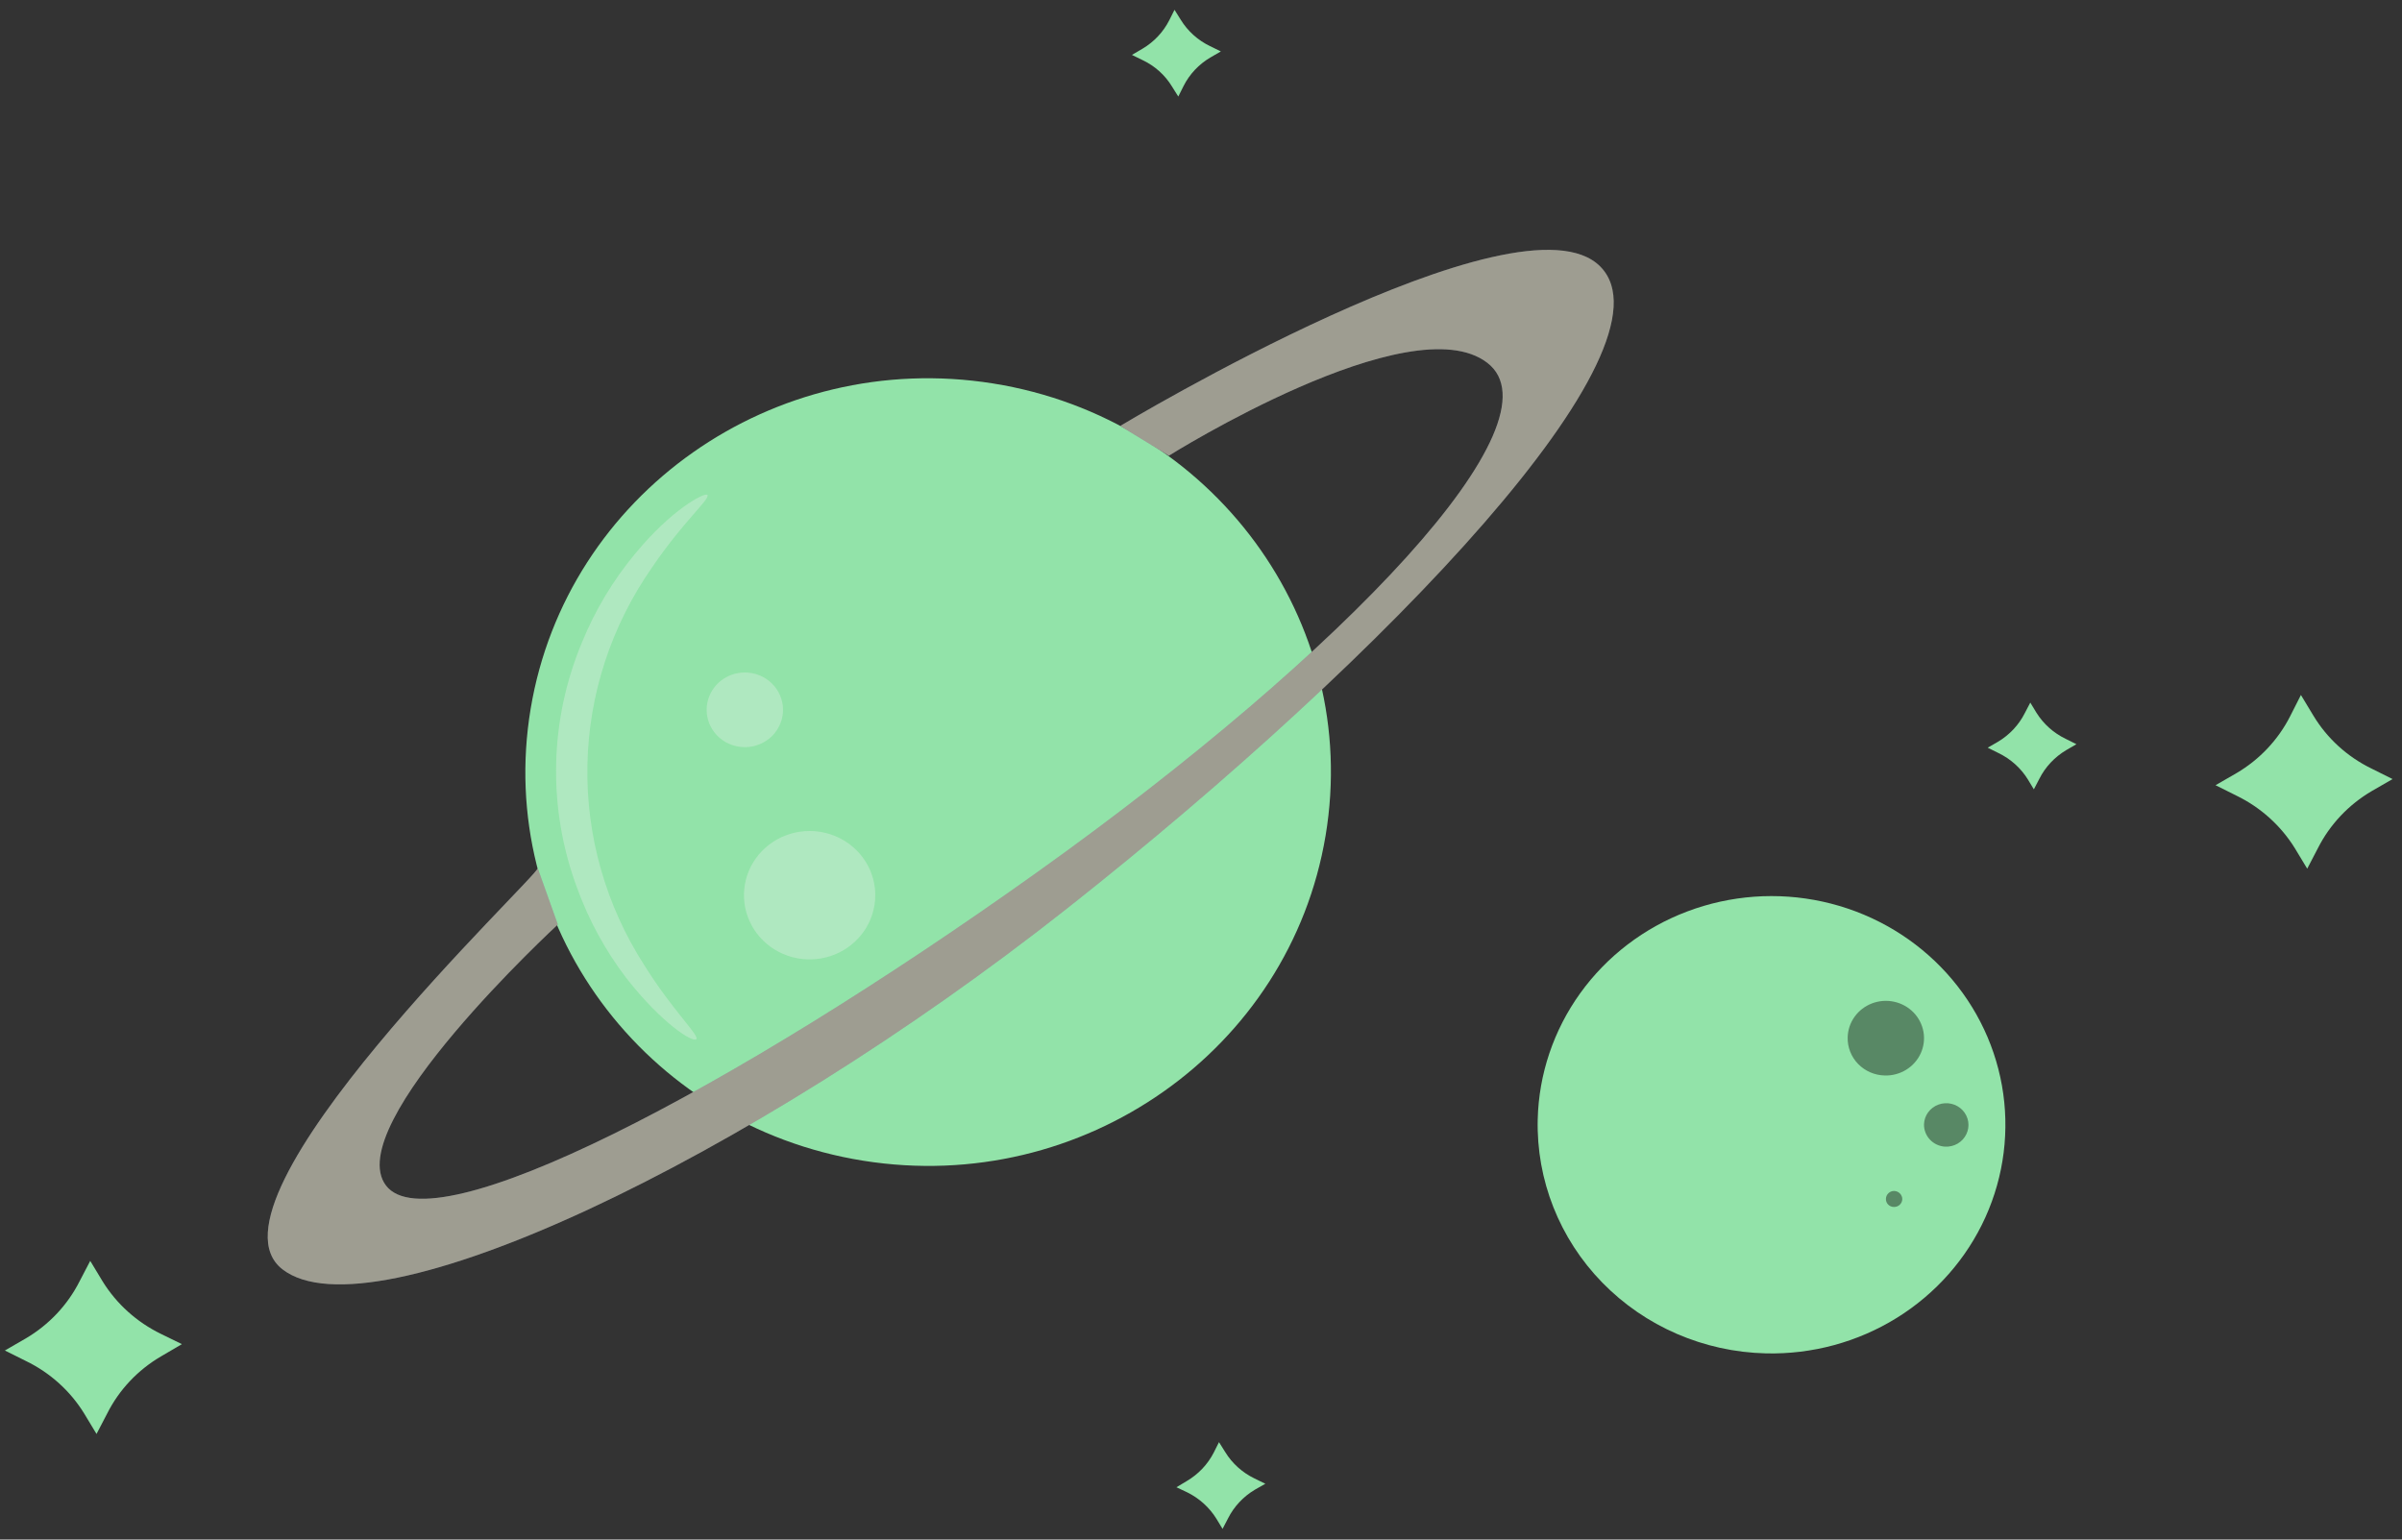 <svg width="195" height="125" viewBox="0 0 195 125" fill="none" xmlns="http://www.w3.org/2000/svg">
<rect x="0" y="0" width="195" height="125" fill="#333333" stroke="none"/>
<path d="M7.325 102.371L8.33 104.036C9.463 105.867 11.105 107.345 13.064 108.299L14.767 109.132L13.064 110.131C11.185 111.231 9.671 112.838 8.704 114.76L7.836 116.425L6.831 114.76C5.702 112.926 4.059 111.447 2.097 110.497L0.395 109.648L2.097 108.665C3.973 107.561 5.486 105.955 6.457 104.036L7.325 102.371Z" fill="#92E3A9"/>
<path d="M186.794 56.426L187.799 58.091C188.916 59.947 190.56 61.445 192.532 62.404L194.235 63.253L192.532 64.235C190.657 65.34 189.144 66.946 188.173 68.865L187.305 70.53L186.3 68.865C185.166 67.034 183.525 65.556 181.566 64.602L179.863 63.752L181.566 62.77C183.442 61.666 184.954 60.059 185.925 58.141L186.794 56.426Z" fill="#92E3A9"/>
<path d="M95.349 0.795L95.86 1.611C96.424 2.528 97.246 3.268 98.227 3.742L99.113 4.175L98.278 4.658C97.331 5.211 96.568 6.021 96.082 6.989L95.656 7.839L95.145 7.023C94.585 6.102 93.763 5.361 92.778 4.891L91.893 4.458L92.744 3.959C93.681 3.406 94.438 2.603 94.924 1.644L95.349 0.795Z" fill="#92E3A9"/>
<path d="M164.824 57.043L165.318 57.859C165.889 58.777 166.716 59.516 167.702 59.99L168.57 60.423L167.736 60.906C166.797 61.465 166.041 62.273 165.556 63.237L165.113 64.087L164.62 63.271C164.049 62.353 163.222 61.613 162.236 61.139L161.367 60.706L162.202 60.223C163.14 59.665 163.896 58.856 164.381 57.892L164.824 57.043Z" fill="#92E3A9"/>
<path d="M98.961 117.088L99.472 117.904C100.036 118.82 100.858 119.56 101.838 120.035L102.724 120.468L101.873 120.951C100.934 121.509 100.178 122.318 99.693 123.282L99.25 124.132L98.756 123.316C98.188 122.397 97.368 121.653 96.389 121.168L95.504 120.751L96.338 120.252C97.281 119.7 98.043 118.897 98.535 117.937L98.961 117.088Z" fill="#92E3A9"/>
<path d="M107.616 67.837C110.525 50.41 98.436 33.977 80.615 31.133C62.794 28.288 45.99 40.11 43.081 57.536C40.172 74.963 52.261 91.396 70.082 94.24C87.903 97.084 104.708 85.263 107.616 67.837Z" fill="#92E3A9"/>
<g opacity="0.3">
<path d="M71.056 72.683C71.056 73.713 70.744 74.721 70.158 75.578C69.572 76.435 68.74 77.103 67.766 77.498C66.792 77.892 65.721 77.996 64.687 77.794C63.653 77.593 62.703 77.097 61.958 76.368C61.212 75.639 60.705 74.71 60.499 73.7C60.293 72.688 60.399 71.641 60.802 70.688C61.206 69.736 61.889 68.922 62.765 68.349C63.642 67.776 64.672 67.471 65.726 67.471C67.14 67.471 68.496 68.02 69.495 68.997C70.495 69.975 71.056 71.3 71.056 72.683Z" fill="#F5F5F5"/>
</g>
<g opacity="0.3">
<path d="M63.568 57.63C63.568 58.23 63.386 58.816 63.045 59.314C62.705 59.812 62.221 60.201 61.654 60.43C61.088 60.66 60.465 60.719 59.864 60.603C59.263 60.486 58.71 60.197 58.277 59.773C57.843 59.349 57.548 58.809 57.429 58.221C57.309 57.634 57.37 57.024 57.605 56.471C57.84 55.917 58.237 55.443 58.746 55.11C59.256 54.777 59.855 54.6 60.468 54.6C61.29 54.6 62.078 54.919 62.66 55.487C63.241 56.056 63.568 56.826 63.568 57.63Z" fill="#F5F5F5"/>
</g>
<path d="M43.652 70.484C43.805 71.034 15.674 97.427 22.928 103.055C30.182 108.683 60.68 94.246 86.683 73.715C112.685 53.183 136.423 28.239 129.918 21.645C123.413 15.051 90.94 34.583 90.94 34.583L94.89 36.998C94.89 36.998 114.524 24.675 120.739 29.454C126.955 34.233 109.245 52.933 84.248 70.784C59.25 88.634 35.086 101.156 31.34 96.261C27.594 91.365 45.286 75.063 45.286 75.063L43.652 70.484Z" fill="#768199"/>
<g opacity="0.3">
<path d="M43.654 70.484C43.807 71.034 15.676 97.427 22.93 103.055C30.184 108.683 60.682 94.246 86.684 73.715C112.687 53.183 136.425 28.239 129.92 21.645C123.415 15.051 90.942 34.583 90.942 34.583L94.892 36.998C94.892 36.998 114.526 24.675 120.741 29.454C126.957 34.233 109.247 52.933 84.249 70.784C59.252 88.634 35.088 101.156 31.342 96.261C27.596 91.365 45.288 75.063 45.288 75.063L43.654 70.484Z" fill="#FDDD81"/>
</g>
<g opacity="0.3">
<path d="M57.429 40.18C57.684 40.496 55.471 42.328 52.967 46.025C49.641 50.763 47.805 56.35 47.687 62.096C47.569 67.843 49.174 73.497 52.303 78.362C54.67 82.142 56.799 84.074 56.526 84.373C56.254 84.673 53.734 83.108 50.822 79.378C49.136 77.159 47.799 74.706 46.854 72.101C44.439 65.624 44.584 58.497 47.263 52.119C48.31 49.554 49.745 47.158 51.52 45.009C54.517 41.346 57.207 39.964 57.429 40.18Z" fill="#F5F5F5"/>
</g>
<path d="M124.835 90.882C124.924 87.211 126.124 83.648 128.284 80.643C130.443 77.639 133.466 75.328 136.968 74.004C140.471 72.679 144.297 72.4 147.962 73.202C151.627 74.004 154.966 75.85 157.558 78.508C160.149 81.165 161.877 84.515 162.522 88.133C163.166 91.751 162.699 95.474 161.18 98.833C159.66 102.191 157.157 105.033 153.985 107C150.813 108.967 147.117 109.97 143.362 109.882C138.329 109.764 133.55 107.696 130.076 104.133C126.602 100.57 124.717 95.804 124.835 90.882Z" fill="#92E3A9"/>
<g opacity="0.4">
<path d="M149.999 84.223C150.013 83.623 150.208 83.04 150.561 82.549C150.914 82.058 151.407 81.68 151.979 81.464C152.552 81.247 153.177 81.202 153.776 81.333C154.374 81.464 154.92 81.766 155.343 82.201C155.766 82.636 156.047 83.183 156.152 83.775C156.256 84.366 156.179 84.974 155.929 85.522C155.68 86.071 155.269 86.534 154.75 86.854C154.231 87.174 153.627 87.336 153.013 87.32C152.607 87.311 152.207 87.224 151.835 87.064C151.463 86.903 151.128 86.672 150.847 86.384C150.567 86.096 150.348 85.757 150.203 85.386C150.057 85.015 149.988 84.62 149.999 84.223Z" fill="black"/>
</g>
<g opacity="0.4">
<path d="M156.196 91.283C156.206 90.932 156.324 90.592 156.533 90.307C156.742 90.021 157.034 89.804 157.37 89.681C157.707 89.559 158.073 89.537 158.422 89.619C158.771 89.701 159.087 89.883 159.33 90.142C159.573 90.401 159.731 90.724 159.785 91.072C159.838 91.419 159.785 91.774 159.631 92.091C159.478 92.408 159.231 92.674 158.922 92.853C158.613 93.032 158.257 93.117 157.899 93.098C157.43 93.068 156.992 92.862 156.675 92.524C156.358 92.186 156.186 91.741 156.196 91.283Z" fill="black"/>
</g>
<g opacity="0.4">
<path d="M153.769 96.695C153.946 96.7 154.115 96.772 154.239 96.896C154.363 97.021 154.433 97.188 154.433 97.361C154.43 97.447 154.411 97.531 154.376 97.609C154.34 97.687 154.289 97.757 154.226 97.816C154.163 97.874 154.088 97.921 154.007 97.951C153.926 97.982 153.839 97.996 153.752 97.994C153.664 97.994 153.577 97.977 153.496 97.943C153.415 97.909 153.342 97.859 153.281 97.797C153.221 97.735 153.174 97.661 153.144 97.581C153.113 97.5 153.1 97.414 153.104 97.328C153.109 97.159 153.181 96.998 153.305 96.88C153.429 96.761 153.595 96.695 153.769 96.695Z" fill="black"/>
</g>
</svg>
